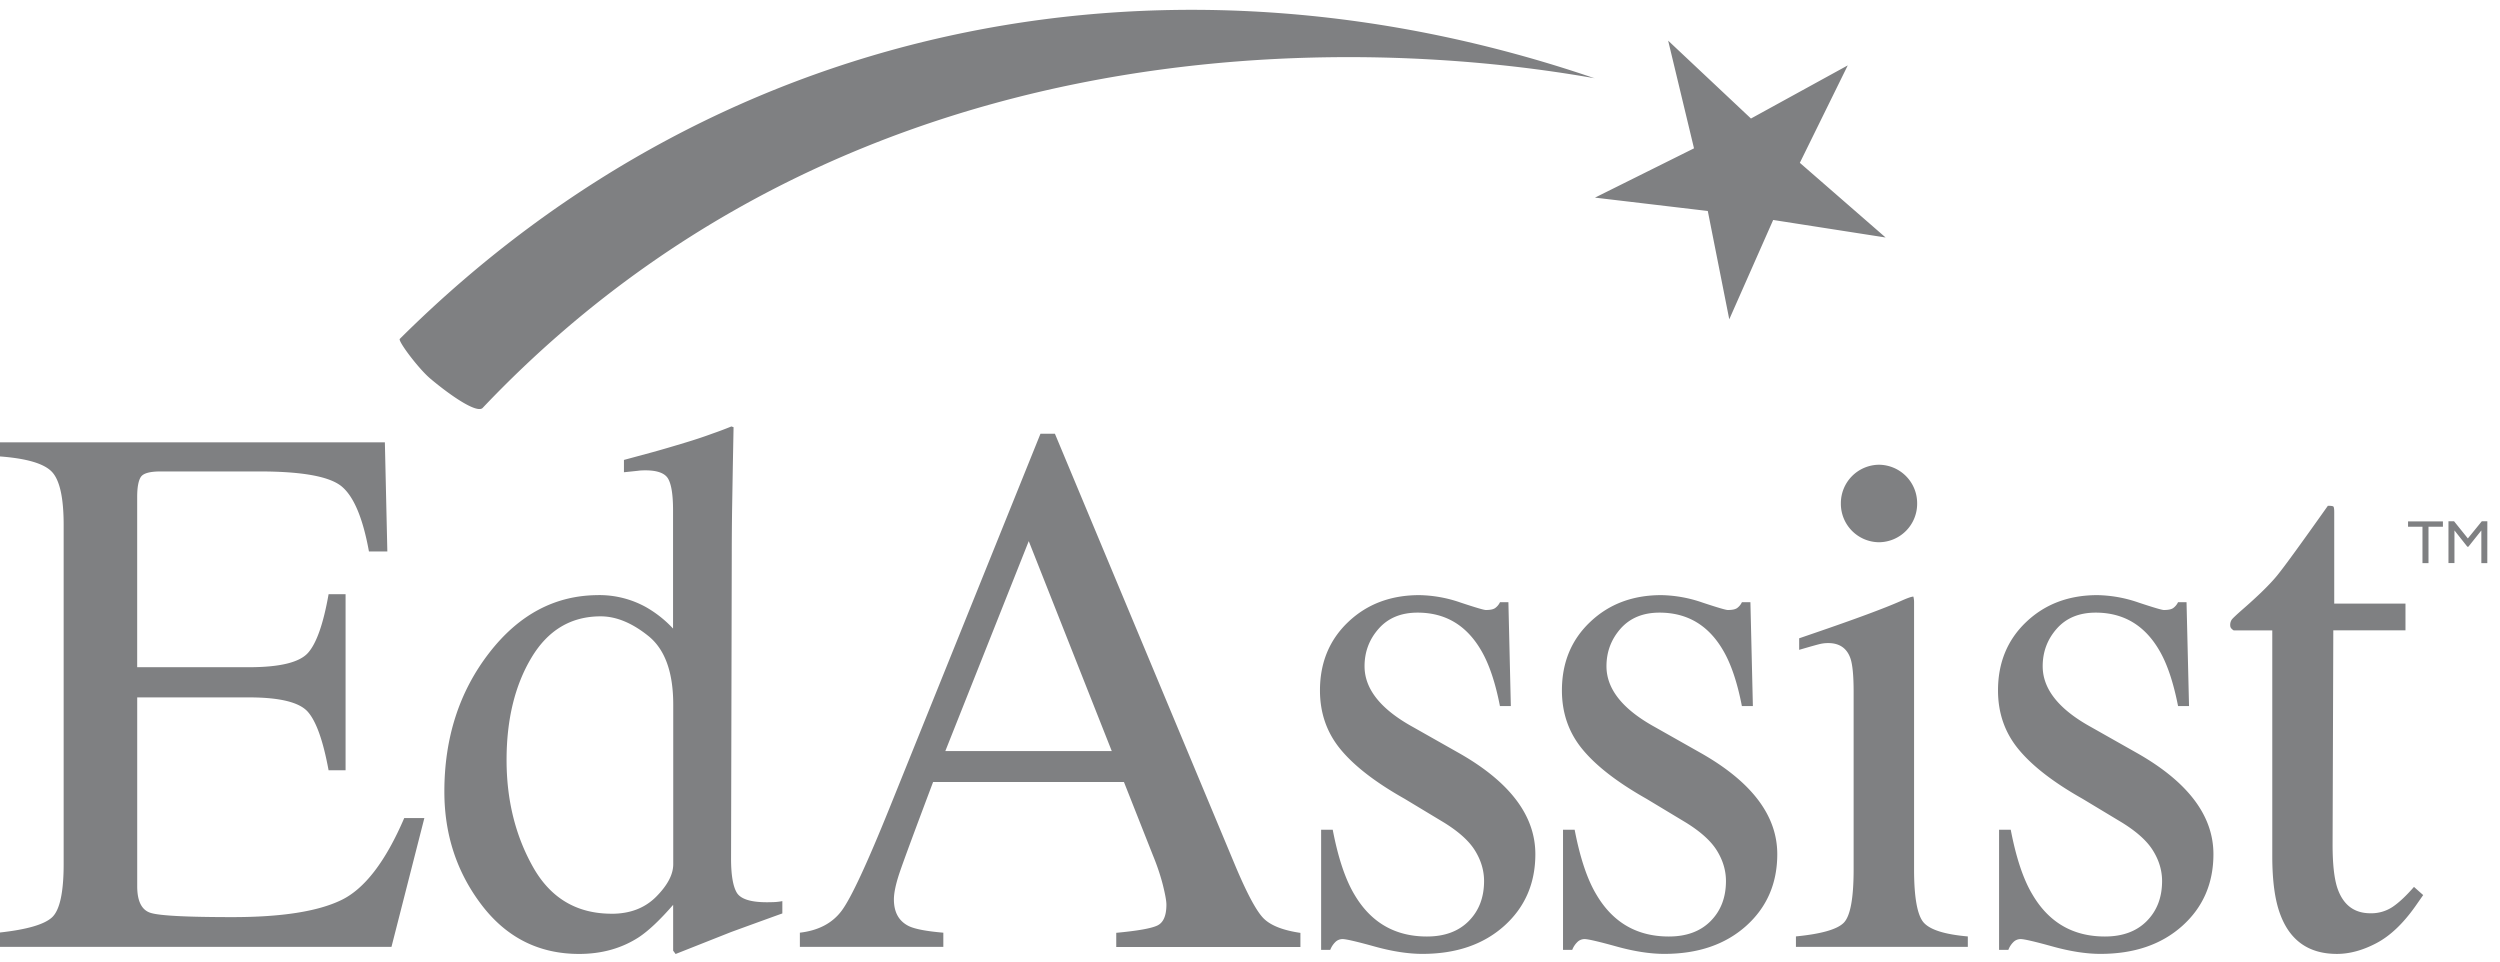 <svg width="78" height="30" viewBox="0 0 78 30" xmlns="http://www.w3.org/2000/svg"><title>logoEdAssist</title><path d="M49.763 2.446c-12.923-4.42-26.98-2.123-37.29 8.128-.063.064.586.932.96 1.245.628.527 1.43 1.077 1.62.914 13.193-13.913 31.65-10.82 34.71-10.29M0 29.542h12.214l1.026-4.018h-.628c-.582 1.355-1.237 2.21-1.967 2.56-.73.353-1.86.53-3.392.53-1.414 0-2.263-.043-2.546-.13-.284-.084-.426-.362-.426-.835v-5.89H7.77c.957 0 1.567.15 1.832.447.264.297.48.906.65 1.827h.53V18.54h-.53c-.162.918-.375 1.527-.64 1.827-.265.3-.88.45-1.843.45H4.28V15.51c0-.31.04-.52.117-.633.078-.112.282-.168.614-.168h3.08c1.323 0 2.177.153 2.56.46.382.31.67.987.86 2.036h.574l-.077-3.404H0v.44c.838.063 1.38.224 1.622.483.243.26.364.81.364 1.654v10.58c0 .892-.123 1.45-.37 1.67-.246.22-.785.374-1.616.466v.442zm18.674-10.974c-1.345 0-2.484.602-3.414 1.806-.93 1.204-1.396 2.645-1.396 4.326 0 1.34.388 2.518 1.164 3.536.776 1.018 1.79 1.527 3.04 1.527.706 0 1.328-.174 1.864-.522.302-.2.66-.537 1.07-1.01v1.43l.077.104 1.73-.685c1.023-.373 1.557-.566 1.6-.58v-.385a1.82 1.82 0 0 1-.242.03c-.08.003-.163.005-.244.005-.508 0-.82-.102-.938-.303-.117-.2-.176-.554-.176-1.057l.022-9.488c0-.457.004-.92.01-1.388l.023-1.365.023-1.22-.067-.024a11.04 11.04 0 0 1-.584.22c-.25.093-.54.19-.872.29-.33.1-.66.198-.992.29l-.905.245v.384a56.5 56.5 0 0 0 .44-.046c.067-.01.144-.013.232-.013.374 0 .612.09.71.267.1.18.15.503.15.976v3.693a3.544 3.544 0 0 0-.85-.672 3.005 3.005 0 0 0-1.48-.372zm.41 9.94c-1.09 0-1.91-.487-2.457-1.463-.548-.975-.822-2.086-.822-3.333 0-1.26.258-2.324.773-3.187s1.236-1.295 2.163-1.295c.487 0 .985.207 1.497.62.51.416.767 1.126.767 2.133v4.98c0 .32-.177.656-.53 1.012-.353.356-.816.534-1.39.534zm10.41-5.075l2.603-6.55 2.59 6.55h-5.192zm-.062 6.11V29.1c-.528-.045-.888-.114-1.08-.207-.308-.154-.462-.43-.462-.832 0-.2.057-.47.17-.813.115-.343.466-1.293 1.053-2.85h5.954l.905 2.29c.133.323.235.63.31.924.073.293.11.498.11.613 0 .347-.096.565-.287.653-.192.09-.617.164-1.278.226v.442h5.746v-.44c-.53-.078-.906-.222-1.13-.434-.225-.212-.524-.764-.9-1.657l-5.63-13.483h-.45L27.757 25.2c-.706 1.75-1.204 2.82-1.494 3.21-.29.392-.726.622-1.307.69v.442h4.477zm11.785.092h.287a.685.685 0 0 1 .154-.238.32.32 0 0 1 .23-.098c.104 0 .434.075.992.23.558.155 1.058.232 1.5.232 1.048 0 1.898-.29 2.548-.87.65-.582.975-1.33.975-2.242 0-1.192-.783-2.237-2.35-3.135l-1.456-.824c-1.015-.556-1.523-1.19-1.523-1.903 0-.45.147-.84.442-1.173.294-.333.698-.5 1.213-.5.86 0 1.517.388 1.973 1.162.25.418.45 1.003.596 1.754h.34l-.076-3.242H46.8a.472.472 0 0 1-.155.186c-.06.04-.154.058-.287.058-.06 0-.32-.077-.788-.232a4.105 4.105 0 0 0-1.286-.232c-.89 0-1.63.278-2.218.836-.588.558-.883 1.27-.883 2.137 0 .707.214 1.318.64 1.836.427.52 1.093 1.034 2 1.545l1.234.744c.463.287.787.58.97.883.184.302.276.615.276.94 0 .512-.16.928-.48 1.25-.318.32-.753.48-1.303.48-.99 0-1.743-.432-2.257-1.3-.285-.472-.513-1.15-.682-2.032h-.362v3.75zm7.55 0h.287a.68.68 0 0 1 .155-.238.32.32 0 0 1 .23-.098c.102 0 .433.075.99.23.558.155 1.057.232 1.498.232 1.05 0 1.9-.29 2.55-.87.65-.582.974-1.33.974-2.242 0-1.192-.783-2.237-2.35-3.135l-1.457-.824c-1.015-.556-1.522-1.19-1.522-1.903 0-.45.147-.84.44-1.173.296-.333.7-.5 1.215-.5.86 0 1.52.388 1.975 1.162.25.418.45 1.003.595 1.754h.343l-.077-3.242h-.265a.47.47 0 0 1-.154.186c-.06.04-.154.058-.287.058-.06 0-.322-.077-.79-.232a4.11 4.11 0 0 0-1.285-.232c-.89 0-1.63.278-2.217.836-.59.558-.883 1.27-.883 2.137 0 .707.213 1.318.64 1.836.427.52 1.093 1.034 1.997 1.545l1.235.744c.463.287.786.58.97.883.184.302.276.615.276.94 0 .512-.16.928-.48 1.25-.317.32-.752.48-1.302.48-.99 0-1.742-.432-2.256-1.3-.286-.472-.514-1.15-.683-2.032h-.363v3.75zm7.264-.093h5.365v-.325c-.714-.062-1.172-.205-1.374-.43-.2-.224-.303-.777-.303-1.66v-8.34a.654.654 0 0 0-.022-.173c-.058 0-.19.047-.397.14-.507.224-1.404.557-2.692.998l-.474.163v.36c.37-.108.59-.17.667-.186.077-.017.156-.025.24-.025.35 0 .582.16.692.476.067.195.1.543.1 1.046v5.54c0 .906-.104 1.46-.31 1.666-.205.206-.702.347-1.49.424v.325zm6.34.093h.29a.67.67 0 0 1 .153-.238.318.318 0 0 1 .23-.098c.104 0 .434.075.992.23.56.155 1.058.232 1.498.232 1.05 0 1.9-.29 2.55-.87.65-.582.975-1.33.975-2.242 0-1.192-.783-2.237-2.35-3.135l-1.457-.824c-1.014-.556-1.52-1.19-1.52-1.903 0-.45.146-.84.44-1.173.294-.333.7-.5 1.214-.5.86 0 1.52.388 1.975 1.162.25.418.447 1.003.595 1.754h.342l-.078-3.242h-.265a.475.475 0 0 1-.155.186c-.06.04-.156.058-.288.058-.06 0-.32-.077-.788-.232a4.11 4.11 0 0 0-1.286-.232c-.89 0-1.63.278-2.218.836-.588.558-.882 1.27-.882 2.137 0 .707.213 1.318.64 1.836.427.52 1.092 1.034 1.997 1.545l1.235.744c.463.287.787.58.97.883.185.302.277.615.277.94 0 .512-.16.928-.48 1.25-.317.32-.753.48-1.303.48-.99 0-1.743-.432-2.256-1.3-.287-.472-.514-1.15-.683-2.032h-.364v3.75zm10.457-10.8v-2.857c0-.1-.01-.16-.028-.175-.02-.015-.077-.023-.17-.023-.834 1.178-1.36 1.903-1.585 2.178-.225.275-.59.633-1.098 1.074-.177.156-.28.254-.314.297a.29.29 0 0 0-.05.18c0 .037.01.067.027.09a.323.323 0 0 0 .082.07h1.203v7.037c0 .783.084 1.394.254 1.836.306.813.895 1.22 1.763 1.22.397 0 .81-.113 1.236-.338.425-.224.83-.608 1.212-1.15l.243-.348-.287-.255c-.25.286-.474.495-.67.626a1.196 1.196 0 0 1-.688.197c-.515 0-.86-.267-1.037-.802-.096-.3-.144-.746-.144-1.335l.022-6.69h2.252v-.835h-2.23zm-14.203-1.917a1.2 1.2 0 0 0 1.19-1.21 1.2 1.2 0 0 0-1.19-1.208 1.2 1.2 0 0 0-1.19 1.21 1.2 1.2 0 0 0 1.19 1.208m.206-9.508l-2.676-2.33 1.495-3.04-3.02 1.658-2.584-2.43.807 3.36-3.09 1.538 3.52.417.67 3.38 1.37-3.1zm17.388 9.025h-.45v1.135h-.188v-1.135h-.45v-.167h1.088zm1.385 1.135h-.186v-1.015h-.004l-.402.504h-.03l-.4-.506h-.003v1.014h-.187v-1.303h.175l.43.535.435-.535h.173z" fill="#7F8082" fill-rule="evenodd"/></svg>
